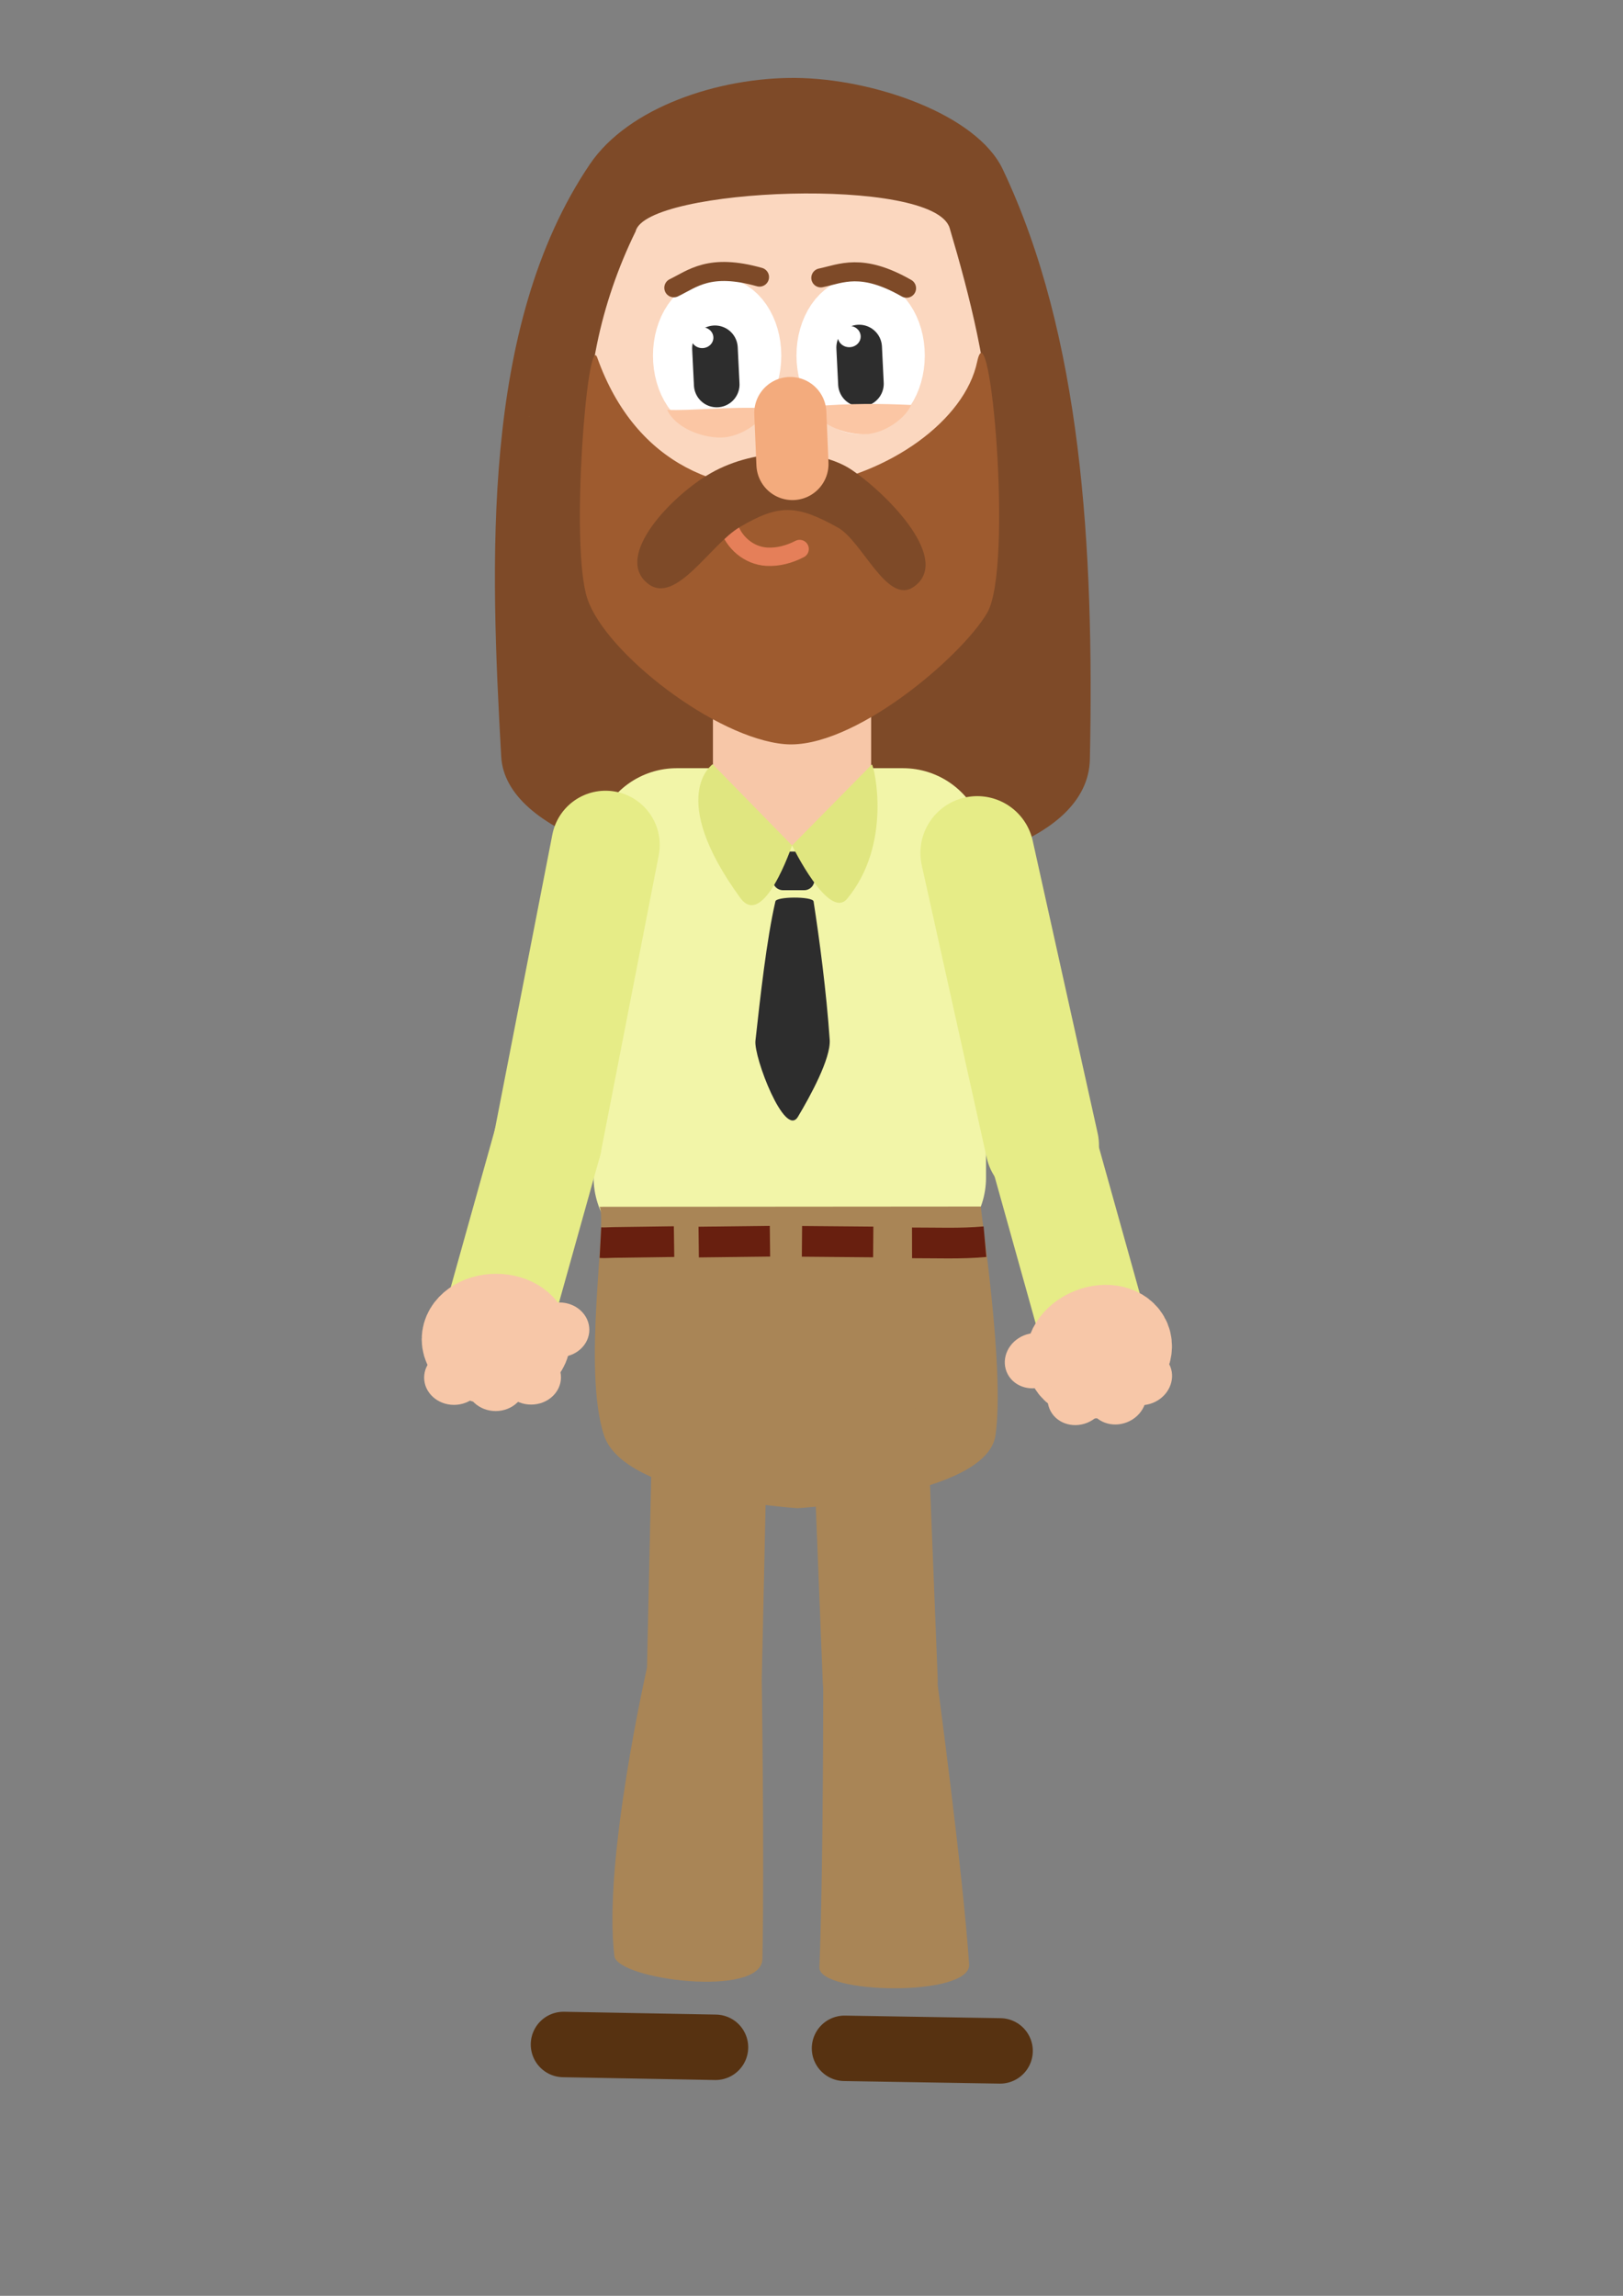 <?xml version="1.0" encoding="UTF-8" standalone="no"?>
<svg
   width="793.701"
   height="1122.52"
   viewBox="0 0 210 297"
   version="1.1"
   id="svg8"
   inkscape:version="1.4.2 (ebf0e940d0, 2025-05-08)"
   sodipodi:docname="maciej 2.svg"
   xmlns:inkscape="http://www.inkscape.org/namespaces/inkscape"
   xmlns:sodipodi="http://sodipodi.sourceforge.net/DTD/sodipodi-0.dtd"
   xmlns="http://www.w3.org/2000/svg"
   xmlns:svg="http://www.w3.org/2000/svg"
   xmlns:rdf="http://www.w3.org/1999/02/22-rdf-syntax-ns#"
   xmlns:cc="http://creativecommons.org/ns#"
   xmlns:dc="http://purl.org/dc/elements/1.1/">
  <rect x="0" y="0" width="210" height="297" fill="#808080" stroke="none"/>
  <defs
     id="defs2">
    <inkscape:path-effect
       effect="simplify"
       id="path-effect2026"
       is_visible="true"
       lpeversion="1"
       steps="1"
       threshold="0.022"
       smooth_angles="360"
       helper_size="0"
       simplify_individual_paths="false"
       simplify_just_coalesce="false" />
    <inkscape:path-effect
       effect="simplify"
       id="path-effect2017"
       is_visible="true"
       lpeversion="1"
       steps="1"
       threshold="0.022"
       smooth_angles="360"
       helper_size="0"
       simplify_individual_paths="false"
       simplify_just_coalesce="false" />
    <inkscape:path-effect
       effect="simplify"
       id="path-effect2008"
       is_visible="true"
       lpeversion="1"
       steps="1"
       threshold="0.022"
       smooth_angles="360"
       helper_size="0"
       simplify_individual_paths="false"
       simplify_just_coalesce="false" />
    <inkscape:path-effect
       effect="simplify"
       id="path-effect1989"
       is_visible="true"
       lpeversion="1"
       steps="1"
       threshold="0.022"
       smooth_angles="360"
       helper_size="0"
       simplify_individual_paths="false"
       simplify_just_coalesce="false" />
    <inkscape:path-effect
       effect="simplify"
       id="path-effect1985"
       is_visible="true"
       lpeversion="1"
       steps="1"
       threshold="0.022"
       smooth_angles="360"
       helper_size="0"
       simplify_individual_paths="false"
       simplify_just_coalesce="false" />
    <inkscape:path-effect
       effect="simplify"
       id="path-effect1981"
       is_visible="true"
       lpeversion="1"
       steps="1"
       threshold="0.022"
       smooth_angles="360"
       helper_size="0"
       simplify_individual_paths="false"
       simplify_just_coalesce="false" />
    <inkscape:path-effect
       effect="simplify"
       id="path-effect1977"
       is_visible="true"
       lpeversion="1"
       steps="1"
       threshold="0.022"
       smooth_angles="360"
       helper_size="0"
       simplify_individual_paths="false"
       simplify_just_coalesce="false" />
    <inkscape:path-effect
       effect="simplify"
       id="path-effect1958"
       is_visible="true"
       lpeversion="1"
       steps="1"
       threshold="0.022"
       smooth_angles="360"
       helper_size="0"
       simplify_individual_paths="false"
       simplify_just_coalesce="false" />
    <inkscape:path-effect
       effect="simplify"
       id="path-effect1937"
       is_visible="true"
       lpeversion="1"
       steps="1"
       threshold="0.022"
       smooth_angles="360"
       helper_size="0"
       simplify_individual_paths="false"
       simplify_just_coalesce="false" />
    <inkscape:path-effect
       effect="simplify"
       id="path-effect1927"
       is_visible="true"
       lpeversion="1"
       steps="1"
       threshold="0.022"
       smooth_angles="360"
       helper_size="0"
       simplify_individual_paths="false"
       simplify_just_coalesce="false" />
    <inkscape:path-effect
       effect="simplify"
       id="path-effect1917"
       is_visible="true"
       lpeversion="1"
       steps="1"
       threshold="0.022"
       smooth_angles="360"
       helper_size="0"
       simplify_individual_paths="false"
       simplify_just_coalesce="false" />
    <inkscape:path-effect
       effect="simplify"
       id="path-effect1898"
       is_visible="true"
       lpeversion="1"
       steps="1"
       threshold="0.022"
       smooth_angles="360"
       helper_size="0"
       simplify_individual_paths="false"
       simplify_just_coalesce="false" />
    <inkscape:path-effect
       effect="simplify"
       id="path-effect1888"
       is_visible="true"
       lpeversion="1"
       steps="1"
       threshold="0.022"
       smooth_angles="360"
       helper_size="0"
       simplify_individual_paths="false"
       simplify_just_coalesce="false" />
    <inkscape:path-effect
       effect="simplify"
       id="path-effect1884"
       is_visible="true"
       lpeversion="1"
       steps="1"
       threshold="0.022"
       smooth_angles="360"
       helper_size="0"
       simplify_individual_paths="false"
       simplify_just_coalesce="false" />
    <inkscape:path-effect
       effect="simplify"
       id="path-effect1879"
       is_visible="true"
       lpeversion="1"
       steps="1"
       threshold="0.022"
       smooth_angles="360"
       helper_size="0"
       simplify_individual_paths="false"
       simplify_just_coalesce="false" />
    <inkscape:path-effect
       effect="simplify"
       id="path-effect1875"
       is_visible="true"
       lpeversion="1"
       steps="1"
       threshold="0.022"
       smooth_angles="360"
       helper_size="0"
       simplify_individual_paths="false"
       simplify_just_coalesce="false" />
    <inkscape:path-effect
       effect="simplify"
       id="path-effect1866"
       is_visible="true"
       lpeversion="1"
       steps="1"
       threshold="0.022"
       smooth_angles="360"
       helper_size="0"
       simplify_individual_paths="false"
       simplify_just_coalesce="false" />
    <inkscape:path-effect
       effect="simplify"
       id="path-effect1846"
       is_visible="true"
       lpeversion="1"
       steps="1"
       threshold="0.022"
       smooth_angles="360"
       helper_size="0"
       simplify_individual_paths="false"
       simplify_just_coalesce="false" />
    <inkscape:path-effect
       effect="simplify"
       id="path-effect1744"
       is_visible="true"
       lpeversion="1"
       steps="1"
       threshold="0.022"
       smooth_angles="360"
       helper_size="0"
       simplify_individual_paths="false"
       simplify_just_coalesce="false" />
    <inkscape:path-effect
       effect="simplify"
       id="path-effect1725"
       is_visible="true"
       lpeversion="1"
       steps="1"
       threshold="0.022"
       smooth_angles="360"
       helper_size="0"
       simplify_individual_paths="false"
       simplify_just_coalesce="false" />
    <inkscape:path-effect
       effect="simplify"
       id="path-effect1718"
       is_visible="true"
       lpeversion="1"
       steps="1"
       threshold="0.022"
       smooth_angles="360"
       helper_size="0"
       simplify_individual_paths="false"
       simplify_just_coalesce="false" />
    <inkscape:path-effect
       effect="simplify"
       id="path-effect1699"
       is_visible="true"
       lpeversion="1"
       steps="1"
       threshold="0.022"
       smooth_angles="360"
       helper_size="0"
       simplify_individual_paths="false"
       simplify_just_coalesce="false" />
    <inkscape:path-effect
       effect="simplify"
       id="path-effect1680"
       is_visible="true"
       lpeversion="1"
       steps="1"
       threshold="0.022"
       smooth_angles="360"
       helper_size="0"
       simplify_individual_paths="false"
       simplify_just_coalesce="false" />
    <inkscape:path-effect
       effect="simplify"
       id="path-effect1640"
       is_visible="true"
       lpeversion="1"
       steps="1"
       threshold="0.022"
       smooth_angles="360"
       helper_size="0"
       simplify_individual_paths="false"
       simplify_just_coalesce="false" />
    <inkscape:path-effect
       effect="simplify"
       id="path-effect1545"
       is_visible="true"
       lpeversion="1"
       steps="1"
       threshold="0.022"
       smooth_angles="360"
       helper_size="0"
       simplify_individual_paths="false"
       simplify_just_coalesce="false" />
    <inkscape:path-effect
       effect="simplify"
       id="path-effect1541"
       is_visible="true"
       lpeversion="1"
       steps="1"
       threshold="0.022"
       smooth_angles="360"
       helper_size="0"
       simplify_individual_paths="false"
       simplify_just_coalesce="false" />
    <inkscape:path-effect
       effect="simplify"
       id="path-effect1537"
       is_visible="true"
       lpeversion="1"
       steps="1"
       threshold="0.022"
       smooth_angles="360"
       helper_size="0"
       simplify_individual_paths="false"
       simplify_just_coalesce="false" />
    <inkscape:path-effect
       effect="simplify"
       id="path-effect1211"
       is_visible="true"
       lpeversion="1"
       steps="1"
       threshold="0.022"
       smooth_angles="360"
       helper_size="0"
       simplify_individual_paths="false"
       simplify_just_coalesce="false" />
    <inkscape:path-effect
       effect="simplify"
       id="path-effect1192"
       is_visible="true"
       lpeversion="1"
       steps="1"
       threshold="0.022"
       smooth_angles="360"
       helper_size="0"
       simplify_individual_paths="false"
       simplify_just_coalesce="false" />
    <inkscape:path-effect
       effect="simplify"
       id="path-effect918"
       is_visible="true"
       lpeversion="1"
       steps="1"
       threshold="0.022"
       smooth_angles="360"
       helper_size="0"
       simplify_individual_paths="false"
       simplify_just_coalesce="false" />
    <inkscape:path-effect
       effect="simplify"
       id="path-effect914"
       is_visible="true"
       lpeversion="1"
       steps="1"
       threshold="0.022"
       smooth_angles="360"
       helper_size="0"
       simplify_individual_paths="false"
       simplify_just_coalesce="false" />
    <inkscape:path-effect
       effect="simplify"
       id="path-effect910"
       is_visible="true"
       lpeversion="1"
       steps="1"
       threshold="0.022"
       smooth_angles="360"
       helper_size="0"
       simplify_individual_paths="false"
       simplify_just_coalesce="false" />
    <inkscape:path-effect
       effect="simplify"
       id="path-effect906"
       is_visible="true"
       lpeversion="1"
       steps="1"
       threshold="0.022"
       smooth_angles="360"
       helper_size="0"
       simplify_individual_paths="false"
       simplify_just_coalesce="false" />
    <inkscape:path-effect
       effect="simplify"
       id="path-effect900"
       is_visible="true"
       lpeversion="1"
       steps="1"
       threshold="0.022"
       smooth_angles="360"
       helper_size="0"
       simplify_individual_paths="false"
       simplify_just_coalesce="false" />
    <inkscape:path-effect
       effect="simplify"
       id="path-effect896"
       is_visible="true"
       lpeversion="1"
       steps="1"
       threshold="0.022"
       smooth_angles="360"
       helper_size="0"
       simplify_individual_paths="false"
       simplify_just_coalesce="false" />
    <inkscape:path-effect
       effect="simplify"
       id="path-effect891"
       is_visible="true"
       lpeversion="1"
       steps="1"
       threshold="0.022"
       smooth_angles="360"
       helper_size="0"
       simplify_individual_paths="false"
       simplify_just_coalesce="false" />
    <inkscape:path-effect
       effect="simplify"
       id="path-effect887"
       is_visible="true"
       lpeversion="1"
       steps="1"
       threshold="0.022"
       smooth_angles="360"
       helper_size="0"
       simplify_individual_paths="false"
       simplify_just_coalesce="false" />
    <inkscape:path-effect
       effect="simplify"
       id="path-effect883"
       is_visible="true"
       lpeversion="1"
       steps="1"
       threshold="0.022"
       smooth_angles="360"
       helper_size="0"
       simplify_individual_paths="false"
       simplify_just_coalesce="false" />
    <inkscape:path-effect
       effect="simplify"
       id="path-effect877"
       is_visible="true"
       lpeversion="1"
       steps="1"
       threshold="0.014"
       smooth_angles="360"
       helper_size="0"
       simplify_individual_paths="false"
       simplify_just_coalesce="false" />
    <inkscape:path-effect
       effect="simplify"
       id="path-effect871"
       is_visible="true"
       lpeversion="1"
       steps="1"
       threshold="0.014"
       smooth_angles="360"
       helper_size="0"
       simplify_individual_paths="false"
       simplify_just_coalesce="false" />
    <inkscape:path-effect
       effect="simplify"
       id="path-effect865"
       is_visible="true"
       lpeversion="1"
       steps="1"
       threshold="0.014"
       smooth_angles="360"
       helper_size="0"
       simplify_individual_paths="false"
       simplify_just_coalesce="false" />
    <inkscape:path-effect
       effect="simplify"
       id="path-effect861"
       is_visible="true"
       lpeversion="1"
       steps="1"
       threshold="0.002"
       smooth_angles="360"
       helper_size="0"
       simplify_individual_paths="false"
       simplify_just_coalesce="false" />
  </defs>
  <sodipodi:namedview
     id="base"
     pagecolor="#ffffff"
     bordercolor="#666666"
     borderopacity="1.0"
     inkscape:pageopacity="0.0"
     inkscape:pageshadow="2"
     inkscape:zoom="0.49497475"
     inkscape:cx="317.1879"
     inkscape:cy="534.3707"
     inkscape:document-units="px"
     inkscape:current-layer="layer3"
     inkscape:document-rotation="0"
     showgrid="false"
     units="px"
     inkscape:window-width="1512"
     inkscape:window-height="814"
     inkscape:window-x="0"
     inkscape:window-y="0"
     inkscape:window-maximized="1"
     inkscape:showpageshadow="2"
     inkscape:pagecheckerboard="0"
     inkscape:deskcolor="#d1d1d1" />
  <g
     inkscape:label="Warstwa 1"
     inkscape:groupmode="layer"
     id="layer1"
     style="display:inline" />
  <g
     inkscape:groupmode="layer"
     id="layer3"
     inkscape:label="wlosy"
     style="display:inline">
    <path
       style="opacity:1;fill:#7e4a28;fill-opacity:1;stroke:none;stroke-width:0.241px;stroke-linecap:butt;stroke-linejoin:miter;stroke-opacity:1"
       d="M 64.851,97.884 C 63.474,73.101 62.124,42.256 76.313,21.256 81.323,13.842 93.069,9.999 102.936,10.081 c 10.032,0.084 23.424,4.691 26.807,11.813 10.19,21.455 11.84,48.894 11.278,76.309 -0.45,21.921 -75.07,19.478 -76.169,-0.319 z"
       id="path844"
       sodipodi:nodetypes="ssasss" />
  </g>
  <g
     inkscape:groupmode="layer"
     id="layer11"
     inkscape:label="tlow"
     style="display:inline">
    <rect
       style="opacity:1;fill:#f2f5a8;fill-opacity:1;stroke:#f2f5a8;stroke-width:21.487;stroke-linecap:round;stroke-linejoin:round;stroke-miterlimit:4;stroke-dasharray:none;stroke-opacity:1;paint-order:stroke fill markers"
       id="rect1610"
       width="29.285"
       height="42.224"
       x="87.553"
       y="110.123" />
    <path
       style="fill:#2d2d2d;fill-opacity:1;stroke:none;stroke-width:0.222px;stroke-linecap:butt;stroke-linejoin:miter;stroke-opacity:1"
       d="m 100.323,116.638 c -1.127,4.885 -1.95,12.306 -2.576,17.998 -0.234,2.126 3.805,12.666 5.497,9.839 1.58,-2.639 4.276,-7.558 4.111,-9.96 -0.434,-6.306 -1.341,-13.098 -2.087,-17.905 -0.103,-0.666 -4.945,-0.655 -4.945,0.028 z"
       id="path2028"
       sodipodi:nodetypes="sssssss" />
    <rect
       style="opacity:1;fill:#2d2d2d;fill-opacity:1;stroke:#2d2d2d;stroke-width:2.644;stroke-linecap:round;stroke-linejoin:round;stroke-miterlimit:4;stroke-dasharray:none;stroke-opacity:1;paint-order:stroke fill markers"
       id="rect2030"
       width="2.745"
       height="2.358"
       x="101.311"
       y="111.484" />
  </g>
  <g
     inkscape:groupmode="layer"
     id="layer16"
     inkscape:label="spodnie"
     style="display:inline">
    <path
       style="fill:#a98556;fill-opacity:1;stroke:none;stroke-width:0.247px;stroke-linecap:butt;stroke-linejoin:miter;stroke-opacity:1"
       d="m 77.574,156.12 c 1.047,1.746 -2.277,20.999 0.59,29.592 2.675,8.016 25.025,9.401 25.025,9.401 0,0 24.423,-1.461 25.61,-9.401 1.284,-8.583 -2.038,-29.57 -1.877,-29.629 z"
       id="path1809"
       sodipodi:nodetypes="cscscc" />
    <path
       style="fill:none;stroke:#681f0f;stroke-width:3.969;stroke-linecap:butt;stroke-linejoin:miter;stroke-miterlimit:4;stroke-dasharray:none;stroke-opacity:1"
       d="m 77.688,160.758 c 0.693,0.036 0.901,-0.013 1.662,-0.024 2.622,-0.037 5.244,-0.073 7.866,-0.11"
       id="path1979"
       inkscape:path-effect="#path-effect1981"
       inkscape:original-d="m 77.687508,160.75773 c 1.269366,0.0331 0.690123,0.0128 0.724156,-0.0105 l 8.80375,-0.12314"
       sodipodi:nodetypes="ccc" />
    <path
       style="display:inline;fill:none;stroke:#681f0f;stroke-width:3.969;stroke-linecap:butt;stroke-linejoin:miter;stroke-miterlimit:4;stroke-dasharray:none;stroke-opacity:1"
       d="m 90.404,160.683 c 3.074,-0.036 6.147,-0.073 9.221,-0.109"
       id="path1979-8"
       inkscape:path-effect="#path-effect2008"
       inkscape:original-d="m 90.403755,160.68346 9.221124,-0.10894" />
    <path
       style="display:inline;fill:none;stroke:#681f0f;stroke-width:3.969;stroke-linecap:butt;stroke-linejoin:miter;stroke-miterlimit:4;stroke-dasharray:none;stroke-opacity:1"
       d="m 103.767,160.589 c 3.074,0.027 6.148,0.053 9.221,0.08"
       id="path1979-7"
       inkscape:path-effect="#path-effect2017"
       inkscape:original-d="m 103.76708,160.58915 9.22143,0.0797" />
    <path
       style="display:inline;fill:none;stroke:#681f0f;stroke-width:3.969;stroke-linecap:butt;stroke-linejoin:miter;stroke-miterlimit:4;stroke-dasharray:none;stroke-opacity:1"
       d="m 118.008,160.786 c 3.148,-0.007 6.295,0.134 9.438,-0.15"
       id="path1979-1"
       inkscape:path-effect="#path-effect2026"
       inkscape:original-d="m 118.00844,160.78624 c 3.14599,-0.0501 4.54123,0.19451 9.43796,-0.15033"
       sodipodi:nodetypes="cc" />
  </g>
  <g
     inkscape:groupmode="layer"
     id="layer20"
     inkscape:label="noga lewa">
    <path
       style="fill:none;stroke:#a98556;stroke-width:14.878;stroke-linecap:round;stroke-linejoin:miter;stroke-miterlimit:4;stroke-dasharray:none;stroke-opacity:1"
       d="m 91.813,186.02 c -0.225,10.156 -0.45,20.312 -0.674,30.469"
       id="path1882"
       inkscape:path-effect="#path-effect1884"
       inkscape:original-d="M 91.813388,186.01959 91.13891,216.48831" />
  </g>
  <g
     inkscape:groupmode="layer"
     id="layer21"
     inkscape:label="noga prawa">
    <path
       style="fill:none;stroke:#a98556;stroke-width:14.878;stroke-linecap:round;stroke-linejoin:miter;stroke-miterlimit:4;stroke-dasharray:none;stroke-opacity:1"
       d="m 112.684,186.955 c 0.403,10.151 0.807,20.301 1.21,30.452"
       id="path1882-6"
       inkscape:path-effect="#path-effect1917"
       inkscape:original-d="m 112.68378,186.95452 1.2104,30.45214" />
  </g>
  <g
     inkscape:groupmode="layer"
     id="layer22"
     inkscape:label="kolano lewe">
    <path
       style="fill:#a98556;fill-opacity:1;stroke:none;stroke-width:0.261px;stroke-linecap:butt;stroke-linejoin:miter;stroke-opacity:1"
       d="m 83.722,215.72 c 0,0 -5.746,25.244 -4.225,37.321 0.387,3.075 19.059,5.46 19.155,0.368 0.255,-13.586 -0.094,-36.431 -0.094,-36.431 z"
       id="path1939"
       sodipodi:nodetypes="csscc" />
    <path
       style="fill:none;stroke:#573211;stroke-width:8.467;stroke-linecap:round;stroke-linejoin:miter;stroke-miterlimit:4;stroke-dasharray:none;stroke-opacity:1"
       d="m 72.908,264.487 c 6.556,0.121 13.113,0.242 19.669,0.364"
       id="path1956"
       inkscape:path-effect="#path-effect1958"
       inkscape:original-d="M 72.907878,264.48742 92.576791,264.851" />
  </g>
  <g
     inkscape:groupmode="layer"
     id="layer23"
     inkscape:label="kolano prawe">
    <path
       style="fill:#a98556;fill-opacity:1;stroke:none;stroke-width:0.267px;stroke-linecap:butt;stroke-linejoin:miter;stroke-opacity:1"
       d="m 121.174,216.84 c 0,0 3.428,25.378 4.219,37.278 0.282,4.244 -19.515,3.894 -19.371,0.378 0.512,-12.453 0.497,-37.386 0.497,-37.386 z"
       id="path1939-7"
       sodipodi:nodetypes="csscc" />
    <path
       style="fill:none;stroke:#573211;stroke-width:8.467;stroke-linecap:round;stroke-linejoin:miter;stroke-miterlimit:4;stroke-dasharray:none;stroke-opacity:1"
       d="m 109.272,264.984 c 6.71,0.111 13.419,0.221 20.129,0.332"
       id="path1956-8"
       inkscape:path-effect="#path-effect1977"
       inkscape:original-d="m 109.27181,264.9842 20.12912,0.33219" />
  </g>
  <g
     inkscape:groupmode="layer"
     id="layer14"
     inkscape:label="ramie lewe"
     style="display:inline">
    <path
       style="fill:none;stroke:#e6ec87;stroke-width:14.023;stroke-linecap:round;stroke-linejoin:miter;stroke-miterlimit:4;stroke-dasharray:none;stroke-opacity:1"
       d="m 78.351,109.304 c -2.503,12.835 -5.006,25.67 -7.508,38.506"
       id="path1678"
       inkscape:path-effect="#path-effect1680"
       inkscape:original-d="M 78.350708,109.30434 70.84244,147.80985" />
  </g>
  <g
     inkscape:groupmode="layer"
     id="layer18"
     inkscape:label="ramie prawe"
     style="display:inline">
    <path
       style="fill:none;stroke:#e6ec87;stroke-width:14.702;stroke-linecap:round;stroke-linejoin:miter;stroke-miterlimit:4;stroke-dasharray:none;stroke-opacity:1"
       d="m 126.443,110.345 c 2.8,12.609 5.601,25.218 8.401,37.827"
       id="path1678-6"
       inkscape:path-effect="#path-effect1866"
       inkscape:original-d="m 126.44294,110.34506 8.40102,37.82659" />
  </g>
  <g
     inkscape:groupmode="layer"
     id="layer15"
     inkscape:label="reka lewa"
     style="display:inline">
    <path
       style="fill:none;stroke:#e6ec87;stroke-width:14.023;stroke-linecap:round;stroke-linejoin:miter;stroke-miterlimit:4;stroke-dasharray:none;stroke-opacity:1"
       d="m 70.842,147.81 c -2.143,7.658 -4.287,15.317 -6.43,22.975"
       id="path1723"
       inkscape:path-effect="#path-effect1725"
       inkscape:original-d="m 70.84244,147.80985 -6.430483,22.97538" />
    <ellipse
       style="opacity:1;fill:#f7c7a8;fill-opacity:1;stroke:#f7c7a8;stroke-width:11.234;stroke-linecap:round;stroke-linejoin:round;stroke-miterlimit:4;stroke-dasharray:none;stroke-opacity:1;paint-order:markers stroke fill"
       id="path1746"
       cx="64.188"
       cy="173.257"
       rx="4.005"
       ry="2.854" />
    <ellipse
       style="opacity:1;fill:#f7c7a8;fill-opacity:1;stroke:none;stroke-width:12.857;stroke-linecap:round;stroke-linejoin:round;stroke-miterlimit:4;stroke-dasharray:none;stroke-opacity:1;paint-order:markers stroke fill"
       id="path1750"
       cx="72.39"
       cy="172.025"
       rx="3.862"
       ry="3.53" />
    <ellipse
       style="opacity:1;fill:#f7c7a8;fill-opacity:1;stroke:none;stroke-width:12.857;stroke-linecap:round;stroke-linejoin:round;stroke-miterlimit:4;stroke-dasharray:none;stroke-opacity:1;paint-order:markers stroke fill"
       id="path1750-7"
       cx="68.723"
       cy="178.176"
       rx="3.862"
       ry="3.53" />
    <ellipse
       style="opacity:1;fill:#f7c7a8;fill-opacity:1;stroke:none;stroke-width:12.857;stroke-linecap:round;stroke-linejoin:round;stroke-miterlimit:4;stroke-dasharray:none;stroke-opacity:1;paint-order:markers stroke fill"
       id="path1750-79"
       cx="64.134"
       cy="179.013"
       rx="3.862"
       ry="3.53" />
    <ellipse
       style="opacity:1;fill:#f7c7a8;fill-opacity:1;stroke:none;stroke-width:12.857;stroke-linecap:round;stroke-linejoin:round;stroke-miterlimit:4;stroke-dasharray:none;stroke-opacity:1;paint-order:markers stroke fill"
       id="path1750-4"
       cx="58.741"
       cy="178.214"
       rx="3.862"
       ry="3.53" />
  </g>
  <g
     inkscape:groupmode="layer"
     id="layer17"
     inkscape:label="reka prawa"
     style="display:inline">
    <path
       style="display:inline;fill:none;stroke:#e6ec87;stroke-width:14.016;stroke-linecap:round;stroke-linejoin:miter;stroke-miterlimit:4;stroke-dasharray:none;stroke-opacity:1"
       d="m 134.844,148.172 c 2.141,7.661 4.282,15.321 6.423,22.982"
       id="path1723-5"
       inkscape:path-effect="#path-effect1846"
       inkscape:original-d="m 134.84396,148.17165 6.42257,22.98201" />
    <ellipse
       style="display:inline;opacity:1;fill:#f7c7a8;fill-opacity:1;stroke:#f7c7a8;stroke-width:11.211;stroke-linecap:round;stroke-linejoin:round;stroke-miterlimit:4;stroke-dasharray:none;stroke-opacity:1;paint-order:markers stroke fill"
       id="path1746-3"
       cx="-65.772"
       cy="215.612"
       rx="3.988"
       ry="2.855"
       transform="matrix(-0.926,0.377,0.377,0.926,0,0)" />
    <ellipse
       style="display:inline;opacity:1;fill:#f7c7a8;fill-opacity:1;stroke:none;stroke-width:12.831;stroke-linecap:round;stroke-linejoin:round;stroke-miterlimit:4;stroke-dasharray:none;stroke-opacity:1;paint-order:markers stroke fill"
       id="path1750-3"
       cx="-57.569"
       cy="213.533"
       rx="3.846"
       ry="3.53"
       transform="matrix(-0.926,0.377,0.377,0.926,0,0)" />
    <ellipse
       style="display:inline;opacity:1;fill:#f7c7a8;fill-opacity:1;stroke:none;stroke-width:12.831;stroke-linecap:round;stroke-linejoin:round;stroke-miterlimit:4;stroke-dasharray:none;stroke-opacity:1;paint-order:markers stroke fill"
       id="path1750-7-6"
       cx="-60.905"
       cy="220.028"
       rx="3.846"
       ry="3.53"
       transform="matrix(-0.926,0.377,0.377,0.926,0,0)" />
    <ellipse
       style="display:inline;opacity:1;fill:#f7c7a8;fill-opacity:1;stroke:none;stroke-width:12.831;stroke-linecap:round;stroke-linejoin:round;stroke-miterlimit:4;stroke-dasharray:none;stroke-opacity:1;paint-order:markers stroke fill"
       id="path1750-79-2"
       cx="-65.737"
       cy="221.91"
       rx="3.846"
       ry="3.53"
       transform="matrix(-0.926,0.377,0.377,0.926,0,0)" />
    <ellipse
       style="display:inline;opacity:1;fill:#f7c7a8;fill-opacity:1;stroke:none;stroke-width:12.831;stroke-linecap:round;stroke-linejoin:round;stroke-miterlimit:4;stroke-dasharray:none;stroke-opacity:1;paint-order:markers stroke fill"
       id="path1750-4-8"
       cx="-69.755"
       cy="220.851"
       rx="3.846"
       ry="3.53"
       transform="matrix(-0.926,0.377,0.377,0.926,0,0)" />
  </g>
  <g
     inkscape:groupmode="layer"
     id="layer12"
     inkscape:label="SZYJA">
    <path
       style="display:inline;fill:none;stroke:#f7c7a8;stroke-width:20.469;stroke-linecap:butt;stroke-linejoin:round;stroke-miterlimit:4;stroke-dasharray:none;stroke-opacity:1;paint-order:markers stroke fill"
       d="m 102.482,90.042 c 0,6.443 0,12.885 0,19.328"
       id="path1543"
       inkscape:path-effect="#path-effect1640"
       inkscape:original-d="M 102.48198,90.042227 V 109.37028" />
  </g>
  <g
     inkscape:groupmode="layer"
     id="layer13"
     inkscape:label="kolnierz">
    <path
       style="fill:#e0e680;fill-opacity:1;stroke:none;stroke-width:0.265px;stroke-linecap:butt;stroke-linejoin:miter;stroke-opacity:1"
       d="m 92.211,98.867 10.271,10.503 c 0,0 -3.684,10.925 -6.692,6.794 C 86.211,103.005 92.206,98.868 92.211,98.867 Z"
       id="path1645"
       sodipodi:nodetypes="ccsc" />
    <path
       style="fill:#e9f062;fill-opacity:1;stroke:none;stroke-width:0.252px;stroke-linecap:butt;stroke-linejoin:miter;stroke-opacity:1"
       d="m 113.082,100.367 c -77.526,-80.809 -38.763,-40.405 0,0 z"
       id="path1645-2"
       sodipodi:nodetypes="cc" />
    <path
       style="fill:#e0e680;fill-opacity:1;stroke:none;stroke-width:0.26px;stroke-linecap:butt;stroke-linejoin:miter;stroke-opacity:1"
       d="m 112.815,98.897 -10.333,10.474 c 0,0 4.757,9.767 7.133,6.894 5.897,-7.129 3.486,-17.159 3.2,-17.368 z"
       id="path1645-4"
       sodipodi:nodetypes="ccsc" />
  </g>
  <g
     inkscape:groupmode="layer"
     id="layer2"
     inkscape:label="skora"
     style="display:inline">
    <path
       style="fill:#fbd7bf;fill-opacity:1;stroke:none;stroke-width:0.237px;stroke-linecap:butt;stroke-linejoin:miter;stroke-opacity:1"
       d="m 86.293,80.722 c 10.506,8.948 21.596,9.392 33.452,-0.731 13.141,-11.22 8.339,-32.919 3.134,-50.48 -2.012,-6.788 -39.302,-5.229 -40.629,0.406 -9.317,19.016 -8.078,41.07 4.043,50.804 z"
       id="path840"
       sodipodi:nodetypes="csscc" />
  </g>
  <g
     inkscape:groupmode="layer"
     id="layer4"
     inkscape:label="broda"
     style="display:inline">
    <path
       style="fill:#9e5b2f;fill-opacity:1;stroke:none;stroke-width:0.204px;stroke-linecap:butt;stroke-linejoin:miter;stroke-opacity:1"
       d="m 77.275,46.26 c 10.13,28.424 45.975,15.705 49.159,0.541 1.636,-7.793 4.728,26.631 1.291,32.492 -3.391,5.78 -17.468,17.719 -26.186,16.975 -8.917,-0.761 -23.118,-11.712 -25.526,-18.775 -2.298,-6.738 0.005,-34.764 1.263,-31.233 z"
       id="path847"
       sodipodi:nodetypes="sssssss" />
  </g>
  <g
     inkscape:groupmode="layer"
     id="layer8"
     inkscape:label="oczy"
     style="display:inline">
    <ellipse
       style="opacity:1;fill:#a85a27;fill-opacity:1;stroke:#ffffff;stroke-width:8.588;stroke-linecap:round;stroke-linejoin:round;stroke-miterlimit:4;stroke-dasharray:none;stroke-opacity:1"
       id="path964"
       cx="92.789"
       cy="46.007"
       rx="4.007"
       ry="5.894" />
    <ellipse
       style="opacity:1;fill:#a85a27;fill-opacity:1;stroke:#ffffff;stroke-width:8.588;stroke-linecap:round;stroke-linejoin:round;stroke-miterlimit:4;stroke-dasharray:none;stroke-opacity:1"
       id="path964-4"
       cx="111.357"
       cy="45.987"
       rx="4.007"
       ry="5.894" />
    <path
       style="fill:none;stroke:#2d2d2d;stroke-width:5.9;stroke-linecap:round;stroke-linejoin:miter;stroke-miterlimit:4;stroke-dasharray:none;stroke-opacity:1"
       d="m 92.507,45.057 c 0.077,1.561 0.153,3.122 0.23,4.684"
       id="path1190"
       inkscape:path-effect="#path-effect1192"
       inkscape:original-d="m 92.506887,45.056759 0.229989,4.683737" />
    <path
       style="display:inline;fill:none;stroke:#2d2d2d;stroke-width:5.9;stroke-linecap:round;stroke-linejoin:miter;stroke-miterlimit:4;stroke-dasharray:none;stroke-opacity:1"
       d="m 111.167,44.959 c 0.077,1.561 0.153,3.122 0.23,4.684"
       id="path1190-0"
       inkscape:path-effect="#path-effect1211"
       inkscape:original-d="m 111.16707,44.958666 0.22999,4.683737" />
    <ellipse
       style="opacity:1;fill:#ffffff;fill-opacity:1;stroke:none;stroke-width:3.271;stroke-linecap:round;stroke-linejoin:round;stroke-miterlimit:4;stroke-dasharray:none;stroke-opacity:1;paint-order:stroke fill markers"
       id="path1215"
       cx="90.857"
       cy="43.684"
       rx="1.447"
       ry="1.35" />
    <ellipse
       style="display:inline;opacity:1;fill:#ffffff;fill-opacity:1;stroke:none;stroke-width:3.341;stroke-linecap:round;stroke-linejoin:round;stroke-miterlimit:4;stroke-dasharray:none;stroke-opacity:1;paint-order:stroke fill markers"
       id="path1215-7"
       cx="109.885"
       cy="43.537"
       rx="1.478"
       ry="1.379" />
  </g>
  <g
     inkscape:groupmode="layer"
     id="layer19"
     inkscape:label="brew1">
    <path
       style="fill:none;stroke:#7e4a28;stroke-width:2.465;stroke-linecap:round;stroke-dasharray:none;stroke-opacity:1"
       d="m 87.187,37.231 c 2.419,-1.167 4.625,-3.208 11.084,-1.385"
       id="path2"
       sodipodi:nodetypes="cc" />
    <path
       style="fill:none;stroke:#7e4a28;stroke-width:2.465;stroke-linecap:round;stroke-dasharray:none;stroke-opacity:1"
       d="m 106.207,35.948 c 2.629,-0.547 5.264,-1.994 11.09,1.338"
       id="path2-6"
       sodipodi:nodetypes="cc" />
  </g>
  <g
     inkscape:groupmode="layer"
     id="layer24"
     inkscape:label="brew2" />
  <g
     inkscape:groupmode="layer"
     id="layer9"
     inkscape:label="pow"
     style="display:inline;opacity:1">
    <path
       style="fill:#fbc6a4;fill-opacity:1;stroke:none;stroke-width:0.236px;stroke-linecap:butt;stroke-linejoin:miter;stroke-opacity:1"
       d="m 104.844,52.595 c 5.285,-0.444 9.188,-0.383 13.057,-0.205 -0.816,1.819 -3.579,3.783 -6.147,3.794 -2.639,0.011 -5.921,-1.37 -6.911,-3.588 z"
       id="path1151"
       sodipodi:nodetypes="ccsc" />
    <path
       style="fill:#fbc6a4;fill-opacity:1;stroke:none;stroke-width:0.236px;stroke-linecap:butt;stroke-linejoin:miter;stroke-opacity:1"
       d="m 86.327,53.014 c 2.847,0.164 7.65,-0.435 13.057,-0.205 -0.816,1.819 -3.579,3.783 -6.147,3.794 -2.639,0.011 -5.921,-1.37 -6.911,-3.588 z"
       id="path1151-1"
       sodipodi:nodetypes="ccsc" />
  </g>
  <g
     inkscape:groupmode="layer"
     id="layer5"
     inkscape:label="usta"
     style="display:inline">
    <path
       style="fill:none;stroke:#e57f59;stroke-width:2.373;stroke-linecap:round;stroke-linejoin:miter;stroke-miterlimit:4;stroke-dasharray:none;stroke-opacity:1"
       d="m 94.268,68 c 0.646,2.167 2.607,3.874 4.921,4.018 1.483,0.093 2.966,-0.317 4.276,-0.996"
       id="path889"
       inkscape:path-effect="#path-effect891"
       inkscape:original-d="m 94.26845,67.999573 c 1.59096,4.57791 5.88436,4.74811 9.19741,3.02219"
       sodipodi:nodetypes="cc" />
  </g>
  <g
     inkscape:groupmode="layer"
     id="layer10"
     inkscape:label="was"
     style="display:inline">
    <path
       style="display:inline;fill:#7e4a28;fill-opacity:1;stroke:none;stroke-width:0.188px;stroke-linecap:butt;stroke-linejoin:miter;stroke-opacity:1"
       d="m 83.829,75.499 c -4.491,-3.524 3.101,-11.412 8.136,-14.289 5.901,-3.372 14.11,-3.275 18.328,-0.362 4.888,3.376 12.831,11.68 7.921,15.076 -3.43,2.372 -6.648,-5.921 -9.792,-7.671 -5.359,-2.983 -7.625,-3.055 -12.705,-0.065 -3.825,2.251 -8.273,10.149 -11.888,7.312 z"
       id="path850"
       sodipodi:nodetypes="sssssss" />
  </g>
  <g
     inkscape:groupmode="layer"
     id="layer7"
     inkscape:label="nos"
     style="display:inline">
    <g
       inkscape:groupmode="layer"
       id="layer6"
       inkscape:label="Warstwa 6"
       style="display:inline">
      <path
         style="fill:none;stroke:#f3ab7d;stroke-width:9.332;stroke-linecap:round;stroke-linejoin:miter;stroke-miterlimit:4;stroke-dasharray:none;stroke-opacity:1"
         d="m 102.259,53.432 0.276,6.596"
         id="path920" />
    </g>
  </g>
</svg>
